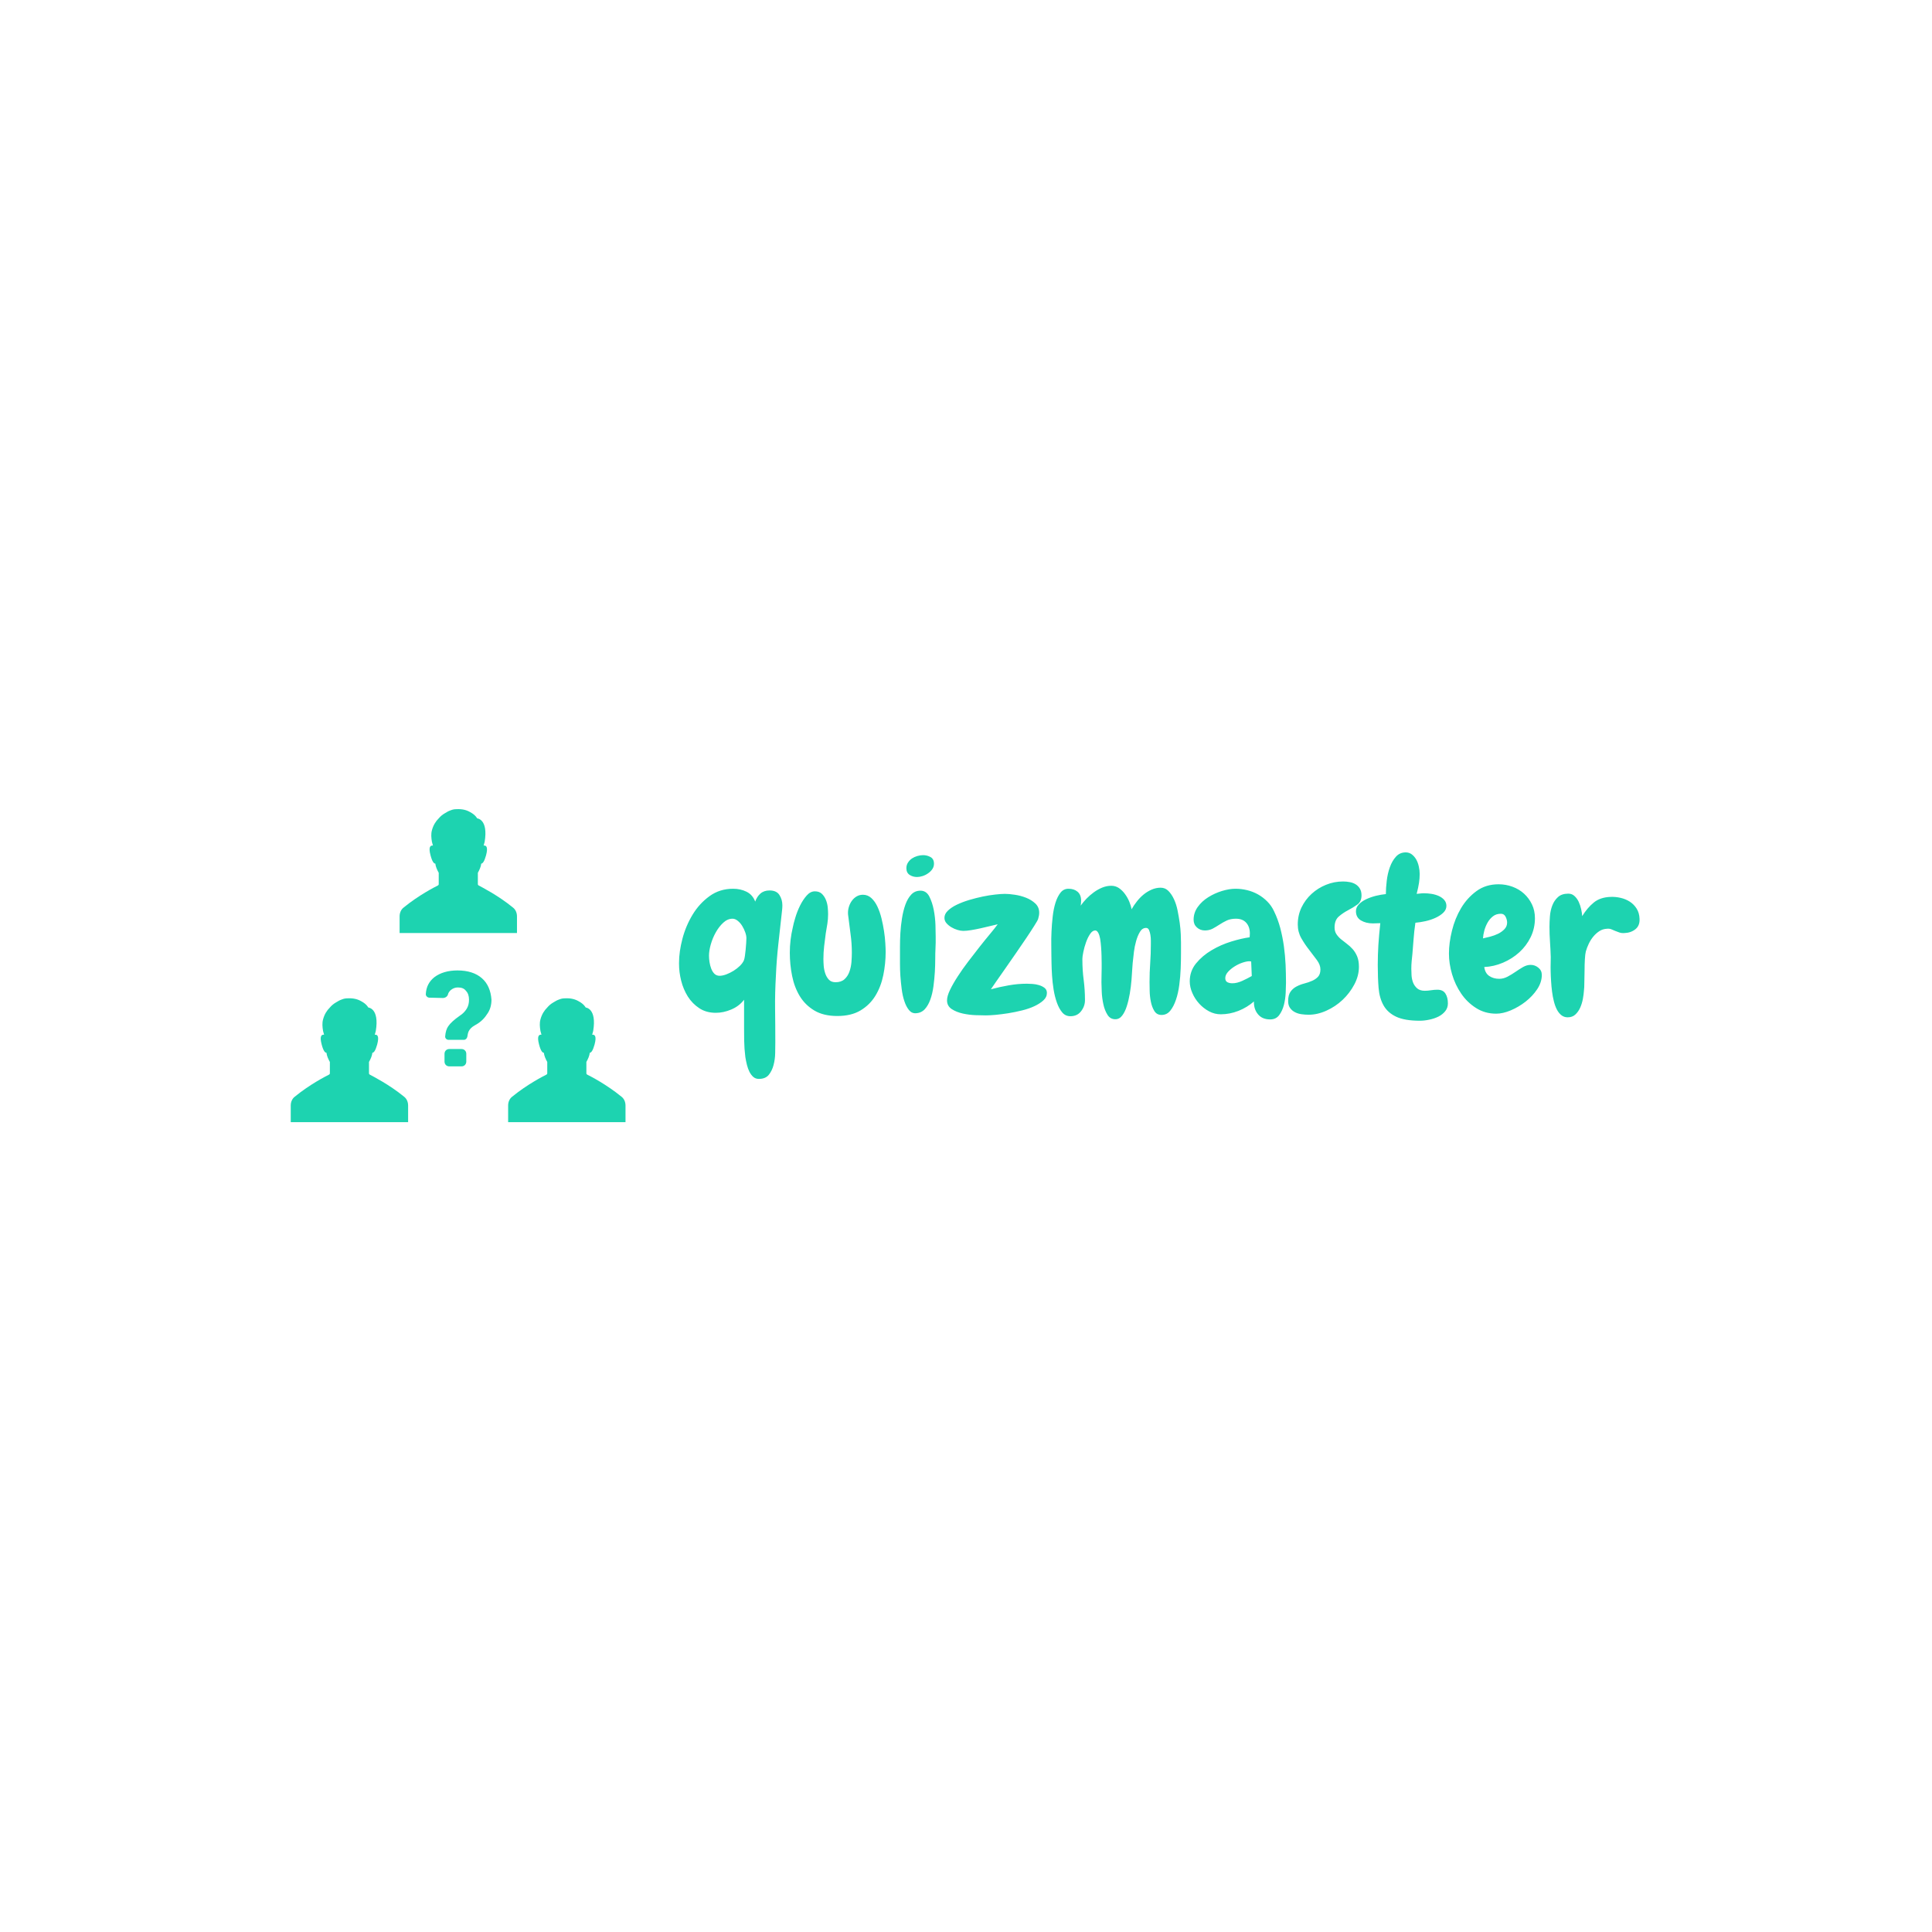 <svg xmlns="http://www.w3.org/2000/svg" version="1.1" xmlns:xlink="http://www.w3.org/1999/xlink" xmlns:svgjs="http://svgjs.dev/svgjs" width="1000" height="1000" viewBox="0 0 1000 1000"><rect width="1000" height="1000" fill="#ffffff"></rect><g transform="matrix(0.7,0,0,0.7,149.576,418.616)"><svg viewBox="0 0 396 92" data-background-color="#ffffff" preserveAspectRatio="xMidYMid meet" height="232" width="1000" xmlns="http://www.w3.org/2000/svg" xmlns:xlink="http://www.w3.org/1999/xlink"><g id="tight-bounds" transform="matrix(1,0,0,1,0.24,0.105)"><svg viewBox="0 0 395.52 91.791" height="91.791" width="395.52"><g><svg viewBox="0 0 555.368 128.888" height="91.791" width="395.52"><g transform="matrix(1,0,0,1,159.848,17.813)"><svg viewBox="0 0 395.52 93.262" height="93.262" width="395.52"><g id="textblocktransform"><svg viewBox="0 0 395.52 93.262" height="93.262" width="395.52" id="textblock"><g><svg viewBox="0 0 395.52 93.262" height="93.262" width="395.52"><g transform="matrix(1,0,0,1,0,0)"><svg width="395.52" viewBox="0.73 -36.67 219.277 51.71" height="93.262" data-palette-color="#1dd3b0"><path d="M24.17-22.71L24.17-22.71Q23.78-19.14 23.39-15.63 23-12.11 22.85-8.59L22.85-8.59Q22.61-4.54 22.66-0.93 22.71 2.69 22.71 6.74L22.71 6.74Q22.71 7.71 22.68 9.13 22.66 10.55 22.31 11.87 21.97 13.18 21.22 14.11 20.46 15.04 18.95 15.04L18.95 15.04Q18.21 15.04 17.7 14.6 17.19 14.16 16.82 13.45 16.46 12.74 16.24 11.87 16.02 10.99 15.87 10.06L15.87 10.06Q15.63 8.15 15.6 6.27 15.58 4.39 15.58 3.52L15.58 3.52 15.58-0.29 15.58-3.03Q14.45-1.56 12.67-0.81 10.89-0.05 9.13-0.05L9.13-0.05Q6.93-0.05 5.35-1.1 3.76-2.15 2.73-3.78 1.71-5.42 1.22-7.37 0.73-9.33 0.73-11.18L0.73-11.18 0.73-11.47Q0.73-14.01 1.51-16.97 2.29-19.92 3.83-22.46 5.37-25 7.69-26.68 10.01-28.37 13.09-28.37L13.09-28.37Q14.75-28.37 16.14-27.69 17.53-27 18.12-25.44L18.12-25.44Q18.51-26.56 19.31-27.27 20.12-27.98 21.39-27.98L21.39-27.98Q23-27.98 23.66-26.93 24.32-25.88 24.32-24.61L24.32-24.61Q24.32-24.07 24.27-23.63 24.22-23.19 24.17-22.71ZM12.94-21.53L12.94-21.53Q11.82-21.53 10.84-20.63 9.86-19.73 9.13-18.43 8.4-17.14 7.98-15.67 7.57-14.21 7.57-13.09L7.57-13.09Q7.57-12.4 7.69-11.62 7.81-10.84 8.08-10.13 8.35-9.42 8.81-8.96 9.28-8.5 10.01-8.5L10.01-8.5Q10.64-8.5 11.5-8.81 12.35-9.13 13.18-9.64 14.01-10.16 14.65-10.79 15.28-11.43 15.53-12.01L15.53-12.01Q15.67-12.35 15.77-13.04 15.87-13.72 15.94-14.48 16.02-15.23 16.06-15.97 16.11-16.7 16.11-17.09L16.11-17.09Q16.11-17.68 15.84-18.43 15.58-19.19 15.14-19.9 14.7-20.61 14.11-21.07 13.53-21.53 12.94-21.53ZM47.9-13.96L47.9-13.96Q47.9-11.28 47.36-8.64 46.82-6.01 45.55-3.93 44.28-1.86 42.16-0.59 40.04 0.68 36.86 0.68L36.86 0.68Q33.74 0.68 31.64-0.56 29.54-1.81 28.29-3.86 27.05-5.91 26.54-8.5 26.02-11.08 26.02-13.77L26.02-13.77Q26.02-16.7 26.71-19.58L26.71-19.58Q26.85-20.36 27.27-21.75 27.68-23.14 28.34-24.49 29-25.83 29.86-26.81 30.71-27.78 31.74-27.78L31.74-27.78Q32.71-27.78 33.3-27.25 33.88-26.71 34.23-25.9 34.57-25.1 34.67-24.19 34.76-23.29 34.76-22.56L34.76-22.56Q34.76-21.44 34.59-20.36 34.42-19.29 34.23-18.21L34.23-18.21Q34.03-16.75 33.86-15.28 33.69-13.82 33.69-12.35L33.69-12.35Q33.69-11.62 33.76-10.72 33.84-9.81 34.13-8.98 34.42-8.15 34.96-7.59 35.5-7.03 36.47-7.03L36.47-7.03Q37.74-7.03 38.5-7.71 39.26-8.4 39.62-9.42 39.99-10.45 40.09-11.62 40.18-12.79 40.18-13.77L40.18-13.77Q40.18-15.92 39.89-17.99 39.6-20.07 39.35-22.22L39.35-22.22Q39.3-22.46 39.3-22.9L39.3-22.9Q39.3-23.63 39.55-24.37 39.79-25.1 40.23-25.68 40.67-26.27 41.31-26.64 41.94-27 42.72-27L42.72-27Q43.8-27 44.63-26.25 45.46-25.49 46.02-24.29 46.58-23.1 46.95-21.61 47.31-20.12 47.53-18.68 47.75-17.24 47.82-15.97 47.9-14.7 47.9-13.96ZM58.93-34.08L58.93-34.08Q58.93-33.4 58.56-32.86 58.2-32.32 57.61-31.91 57.03-31.49 56.34-31.27 55.66-31.05 55.07-31.05L55.07-31.05Q54.1-31.05 53.36-31.54 52.63-32.03 52.63-33.06L52.63-33.06Q52.63-33.79 53-34.35 53.36-34.91 53.9-35.28 54.44-35.64 55.12-35.84 55.81-36.04 56.44-36.04L56.44-36.04Q57.37-36.04 58.15-35.6 58.93-35.16 58.93-34.08ZM59.32-17.48L59.32-17.48Q59.32-16.8 59.32-16.04 59.32-15.28 59.27-14.6L59.27-14.6Q59.22-13.77 59.22-12.38 59.22-10.99 59.13-9.38 59.03-7.76 58.81-6.1 58.59-4.44 58.1-3.08 57.61-1.71 56.81-0.85 56 0 54.78 0.05L54.78 0.05Q53.85 0.1 53.22-0.68 52.58-1.46 52.17-2.71 51.75-3.96 51.56-5.49 51.36-7.03 51.26-8.47 51.17-9.91 51.17-11.13 51.17-12.35 51.17-12.94L51.17-12.94Q51.17-13.72 51.17-15.16 51.17-16.6 51.26-18.26 51.36-19.92 51.63-21.63 51.9-23.34 52.41-24.76 52.92-26.17 53.75-27.05 54.58-27.93 55.85-27.93L55.85-27.93Q57.17-27.93 57.86-26.61 58.54-25.29 58.88-23.54 59.22-21.78 59.27-20.04 59.32-18.31 59.32-17.48ZM84.71-4.59L84.71-4.59Q84.71-3.61 83.9-2.88 83.1-2.15 81.85-1.56 80.61-0.98 79.02-0.59 77.43-0.2 75.9 0.05 74.36 0.29 72.99 0.42 71.62 0.54 70.79 0.54L70.79 0.54Q69.96 0.54 68.47 0.49 66.98 0.44 65.52 0.12 64.06-0.2 62.98-0.9 61.91-1.61 61.91-2.88L61.91-2.88Q61.91-3.86 62.59-5.27 63.27-6.69 64.35-8.35 65.42-10.01 66.74-11.74 68.06-13.48 69.33-15.09 70.6-16.7 71.72-18.04 72.84-19.38 73.48-20.26L73.48-20.26Q72.8-20.12 71.75-19.85 70.7-19.58 69.57-19.34 68.45-19.09 67.4-18.92 66.35-18.75 65.62-18.75L65.62-18.75Q65.03-18.75 64.3-18.97 63.57-19.19 62.91-19.58 62.25-19.97 61.78-20.51 61.32-21.04 61.32-21.73L61.32-21.73Q61.32-22.61 62.1-23.36 62.88-24.12 64.15-24.73 65.42-25.34 66.98-25.81 68.55-26.27 70.06-26.59 71.57-26.9 72.94-27.05 74.31-27.2 75.14-27.2L75.14-27.2Q76.07-27.2 77.39-27 78.7-26.81 79.95-26.32 81.19-25.83 82.07-25 82.95-24.17 82.95-22.9L82.95-22.9Q82.95-22.51 82.88-22.19 82.81-21.88 82.71-21.48L82.71-21.48Q82.61-21.14 81.85-19.95 81.1-18.75 80-17.11 78.9-15.48 77.6-13.6 76.31-11.72 75.14-10.06 73.97-8.4 73.09-7.13 72.21-5.86 71.92-5.42L71.92-5.42Q73.92-5.96 75.99-6.32 78.07-6.69 80.12-6.69L80.12-6.69Q80.61-6.69 81.39-6.64 82.17-6.59 82.9-6.37 83.64-6.15 84.17-5.74 84.71-5.32 84.71-4.59ZM115.32-16.11L115.32-16.11Q115.32-15.19 115.32-13.6 115.32-12.01 115.25-10.16 115.18-8.3 114.93-6.42 114.69-4.54 114.17-3.03 113.66-1.51 112.88-0.54 112.1 0.44 110.88 0.44L110.88 0.44Q109.8 0.44 109.24-0.46 108.68-1.37 108.44-2.59 108.19-3.81 108.17-5.08 108.14-6.35 108.14-7.08L108.14-7.08Q108.14-9.28 108.29-11.38 108.44-13.48 108.44-15.67L108.44-15.67Q108.44-15.92 108.44-16.55 108.44-17.19 108.34-17.82 108.24-18.46 108.02-18.95 107.8-19.43 107.36-19.43L107.36-19.43Q106.48-19.43 105.95-18.53 105.41-17.63 105.07-16.41 104.73-15.19 104.58-13.99 104.43-12.79 104.38-12.21L104.38-12.21Q104.29-11.57 104.21-10.3 104.14-9.03 104.02-7.52 103.9-6.01 103.63-4.42 103.36-2.83 102.94-1.54 102.53-0.24 101.89 0.59 101.26 1.42 100.33 1.42L100.33 1.42Q99.16 1.42 98.53 0.39 97.89-0.63 97.6-2 97.3-3.37 97.23-4.79 97.16-6.2 97.16-6.98L97.16-6.98Q97.16-7.81 97.18-8.59 97.21-9.38 97.21-10.21L97.21-10.21Q97.21-10.55 97.21-11.33 97.21-12.11 97.18-13.06 97.16-14.01 97.08-15.04 97.01-16.06 96.87-16.92 96.72-17.77 96.43-18.31 96.13-18.85 95.74-18.85L95.74-18.85Q95.11-18.85 94.57-18.04 94.03-17.24 93.64-16.14 93.25-15.04 93.03-13.96 92.81-12.89 92.81-12.4L92.81-12.4 92.81-12.11Q92.81-9.77 93.11-7.52 93.4-5.27 93.4-2.93L93.4-2.93Q93.4-1.56 92.52-0.42 91.64 0.73 90.08 0.73L90.08 0.73Q88.95 0.73 88.22-0.12 87.49-0.98 87-2.34 86.51-3.71 86.24-5.35 85.98-6.98 85.88-8.57 85.78-10.16 85.76-11.45 85.73-12.74 85.73-13.38L85.73-13.38Q85.73-14.11 85.71-15.53 85.68-16.94 85.76-18.6 85.83-20.26 86.03-22 86.22-23.73 86.66-25.15 87.1-26.56 87.81-27.47 88.52-28.37 89.64-28.37L89.64-28.37Q90.91-28.37 91.71-27.69 92.52-27 92.52-25.63L92.52-25.63Q92.52-25.34 92.49-25.05 92.47-24.76 92.42-24.51L92.42-24.51Q92.96-25.29 93.74-26.1 94.52-26.9 95.42-27.56 96.33-28.22 97.35-28.64 98.38-29.05 99.4-29.05L99.4-29.05Q100.38-29.05 101.16-28.52 101.94-27.98 102.53-27.17 103.12-26.37 103.51-25.44 103.9-24.51 104.04-23.68L104.04-23.68Q104.53-24.56 105.24-25.46 105.95-26.37 106.78-27.05 107.61-27.73 108.61-28.17 109.61-28.61 110.68-28.61L110.68-28.61Q111.71-28.61 112.44-27.88 113.17-27.15 113.71-26 114.25-24.85 114.54-23.41 114.83-21.97 115.03-20.58 115.22-19.19 115.27-17.99 115.32-16.8 115.32-16.11ZM139.29-6.88L139.29-6.88Q139.29-6.01 139.22-4.59 139.15-3.17 138.81-1.83 138.46-0.49 137.73 0.49 137 1.46 135.68 1.46L135.68 1.46Q133.87 1.46 132.9 0.29 131.92-0.88 131.97-2.64L131.97-2.64Q130.41-1.27 128.43-0.49 126.45 0.29 124.4 0.29L124.4 0.29Q122.99 0.29 121.72-0.39 120.45-1.07 119.47-2.15 118.49-3.22 117.91-4.57 117.32-5.91 117.32-7.23L117.32-7.23Q117.32-9.57 118.76-11.33 120.2-13.09 122.3-14.33 124.4-15.58 126.77-16.31 129.14-17.04 130.99-17.29L130.99-17.29Q130.99-17.53 131.02-17.72 131.04-17.92 131.04-18.16L131.04-18.16Q131.04-19.68 130.21-20.61 129.38-21.53 127.87-21.53L127.87-21.53Q126.65-21.53 125.77-21.12 124.89-20.7 124.11-20.19 123.33-19.68 122.55-19.26 121.76-18.85 120.79-18.85L120.79-18.85Q119.71-18.85 118.96-19.53 118.2-20.21 118.2-21.29L118.2-21.29Q118.2-22.9 119.15-24.22 120.1-25.54 121.55-26.44 122.99-27.34 124.67-27.86 126.35-28.37 127.77-28.37L127.77-28.37Q129.09-28.37 130.41-28.05 131.73-27.73 132.9-27.08 134.07-26.42 135.02-25.46 135.97-24.51 136.56-23.24L136.56-23.24Q137.44-21.44 137.98-19.41 138.51-17.38 138.81-15.26 139.1-13.13 139.2-11.01 139.29-8.89 139.29-6.88ZM131.48-8.45L131.48-8.45 131.34-11.77Q131.24-11.77 131.14-11.79 131.04-11.82 130.94-11.82L130.94-11.82Q130.31-11.82 129.36-11.5 128.41-11.18 127.53-10.62 126.65-10.06 126.04-9.38 125.43-8.69 125.43-7.96L125.43-7.96Q125.43-7.28 125.92-7.03 126.4-6.79 127.04-6.79L127.04-6.79Q128.11-6.79 129.33-7.35 130.55-7.91 131.48-8.45ZM156.53-26.86L156.53-26.86Q156.53-25.44 155.58-24.76 154.62-24.07 153.45-23.46 152.28-22.85 151.33-22.02 150.38-21.19 150.38-19.53L150.38-19.53Q150.38-18.65 150.79-18.02 151.21-17.38 151.82-16.87 152.43-16.36 153.16-15.82 153.89-15.28 154.5-14.6 155.11-13.92 155.53-12.94 155.94-11.96 155.94-10.55L155.94-10.55Q155.94-8.5 154.89-6.52 153.84-4.54 152.21-3 150.57-1.46 148.52-0.54 146.47 0.39 144.47 0.39L144.47 0.39Q143.64 0.39 142.81 0.27 141.98 0.15 141.32-0.2 140.66-0.54 140.22-1.15 139.78-1.76 139.78-2.73L139.78-2.73Q139.78-4.1 140.32-4.86 140.85-5.62 141.68-6.05 142.51-6.49 143.47-6.74 144.42-6.98 145.25-7.35 146.08-7.71 146.62-8.3 147.15-8.89 147.15-9.96L147.15-9.96Q147.15-10.99 146.35-12.08 145.54-13.18 144.57-14.43 143.59-15.67 142.78-17.09 141.98-18.51 141.98-20.21L141.98-20.21Q141.98-22.31 142.83-24.1 143.69-25.88 145.13-27.2 146.57-28.52 148.42-29.27 150.28-30.03 152.33-30.03L152.33-30.03Q153.11-30.03 153.87-29.88 154.62-29.74 155.21-29.37 155.8-29 156.16-28.39 156.53-27.78 156.53-26.86ZM169.86 1.76L169.86 1.76Q166.39 1.76 164.46 0.85 162.53-0.05 161.58-1.71 160.63-3.37 160.43-5.71 160.24-8.06 160.24-10.94L160.24-10.94Q160.24-13.23 160.38-15.55 160.53-17.87 160.82-20.51L160.82-20.51Q160.14-20.51 159.75-20.48 159.36-20.46 159.11-20.46L159.11-20.46Q157.55-20.46 156.4-21.14 155.26-21.83 155.26-23.24L155.26-23.24Q155.26-24.12 155.92-24.8 156.57-25.49 157.6-25.98 158.63-26.46 159.82-26.76 161.02-27.05 162.09-27.15L162.09-27.15Q162.09-28.52 162.29-30.18 162.48-31.84 163-33.28 163.51-34.72 164.39-35.69 165.27-36.67 166.63-36.67L166.63-36.67Q167.41-36.67 168.02-36.21 168.63-35.74 169.03-35.03 169.42-34.33 169.61-33.45 169.81-32.57 169.81-31.74L169.81-31.74Q169.81-30.76 169.66-29.74 169.51-28.71 169.12-27.2L169.12-27.2Q169.95-27.29 170.25-27.32 170.54-27.34 170.78-27.34L170.78-27.34Q171.61-27.34 172.52-27.2 173.42-27.05 174.18-26.71 174.93-26.37 175.42-25.81 175.91-25.24 175.91-24.46L175.91-24.46Q175.91-23.58 175.2-22.9 174.49-22.22 173.42-21.73 172.35-21.24 171.13-20.97 169.9-20.7 168.83-20.61L168.83-20.61Q168.54-18.6 168.42-16.92 168.29-15.23 168.15-13.53L168.15-13.53Q168.05-12.7 167.98-11.84 167.9-10.99 167.9-10.11L167.9-10.11Q167.9-9.47 167.95-8.62 168-7.76 168.29-6.98 168.59-6.2 169.22-5.64 169.86-5.08 170.98-5.08L170.98-5.08Q171.66-5.08 172.39-5.2 173.13-5.32 173.86-5.32L173.86-5.32Q175.13-5.32 175.69-4.44 176.25-3.56 176.25-2.2L176.25-2.2Q176.25-1.17 175.64-0.42 175.03 0.34 174.1 0.81 173.18 1.27 172.03 1.51 170.88 1.76 169.86 1.76ZM197.69-8.69L197.69-8.69Q197.69-7.03 196.64-5.44 195.59-3.86 194-2.61 192.41-1.37 190.61-0.61 188.8 0.15 187.28 0.15L187.28 0.15Q184.7 0.15 182.67-1.15 180.64-2.44 179.28-4.44 177.91-6.45 177.2-8.86 176.49-11.28 176.49-13.57L176.49-13.57Q176.49-16.02 177.18-18.8 177.86-21.58 179.25-23.93 180.64-26.27 182.77-27.83 184.89-29.39 187.82-29.39L187.82-29.39Q189.48-29.39 191-28.83 192.51-28.27 193.63-27.25 194.76-26.22 195.44-24.8 196.12-23.39 196.12-21.63L196.12-21.63Q196.12-19.34 195.15-17.33 194.17-15.33 192.56-13.87 190.95-12.4 188.85-11.5 186.75-10.6 184.55-10.5L184.55-10.5Q184.75-9.08 185.7-8.45 186.65-7.81 187.97-7.81L187.97-7.81Q188.94-7.81 189.87-8.3 190.8-8.79 191.68-9.4 192.56-10.01 193.41-10.5 194.27-10.99 195.15-10.99L195.15-10.99Q196.12-10.99 196.9-10.35 197.69-9.72 197.69-8.69ZM189.77-20.65L189.77-20.65Q189.77-21.29 189.43-21.97 189.09-22.66 188.36-22.66L188.36-22.66Q187.28-22.66 186.55-22.09 185.82-21.53 185.33-20.68 184.84-19.82 184.57-18.85 184.31-17.87 184.26-17.04L184.26-17.04Q184.94-17.19 185.89-17.43 186.85-17.68 187.7-18.09 188.55-18.51 189.16-19.14 189.77-19.78 189.77-20.65ZM216.58-18.26L216.58-18.26Q215.9-18.21 215.41-18.38 214.92-18.55 214.43-18.75L214.43-18.75Q213.99-18.95 213.55-19.12 213.11-19.29 212.58-19.24L212.58-19.24Q211.6-19.19 210.84-18.7 210.08-18.21 209.47-17.48 208.86-16.75 208.42-15.84 207.99-14.94 207.74-14.06L207.74-14.06Q207.59-13.48 207.52-12.28 207.45-11.08 207.45-9.72L207.45-9.72Q207.4-8.3 207.4-7.03 207.4-5.76 207.3-5.03L207.3-5.03Q207.25-4.25 207.06-3.2 206.86-2.15 206.45-1.22 206.03-0.29 205.35 0.34 204.67 0.98 203.59 0.98L203.59 0.98Q202.76 0.98 202.15 0.49 201.54 0 201.12-0.81 200.71-1.61 200.44-2.69 200.17-3.76 200.03-4.88L200.03-4.88Q199.88-6.05 199.81-7.23 199.73-8.4 199.71-9.45 199.68-10.5 199.71-11.38 199.73-12.26 199.73-12.79L199.73-12.79Q199.68-14.5 199.56-16.24 199.44-17.97 199.44-19.68L199.44-19.68Q199.44-20.75 199.54-22.07 199.64-23.39 200.08-24.54 200.51-25.68 201.37-26.46 202.22-27.25 203.74-27.25L203.74-27.25Q204.57-27.25 205.15-26.71 205.74-26.17 206.11-25.39 206.47-24.61 206.67-23.73 206.86-22.85 206.91-22.12L206.91-22.12Q208.08-24.02 209.55-25.22 211.01-26.42 213.36-26.51L213.36-26.51Q214.53-26.56 215.68-26.29 216.82-26.03 217.78-25.42 218.73-24.8 219.34-23.83 219.95-22.85 220-21.53L220-21.53Q220.09-19.97 219.07-19.14 218.04-18.31 216.58-18.26Z" opacity="1" transform="matrix(1,0,0,1,0,0)" fill="#1dd3b0" class="wordmark-text-0" data-fill-palette-color="primary" id="text-0"></path></svg></g></svg></g></svg></g></svg></g><g><svg viewBox="0 0 137.831 128.888" height="128.888" width="137.831"><g><svg xmlns="http://www.w3.org/2000/svg" xmlns:xlink="http://www.w3.org/1999/xlink" version="1.1" x="0" y="0" viewBox="0.8 3.985 98.4 92.015" enable-background="new 0 0 100 100" xml:space="preserve" height="128.888" width="137.831" class="icon-icon-0" data-fill-palette-color="accent" id="icon-0"><path d="M46 78.2v-2.3c0-0.8 0.6-1.4 1.4-1.4H51c0.8 0 1.4 0.6 1.4 1.4v2.3c0 0.8-0.6 1.4-1.4 1.4h-3.6C46.6 79.6 46 79 46 78.2zM57 53.7c-1.7-1.5-4.1-2.3-7.2-2.3-2.8 0-5.1 0.7-6.8 2-1.5 1.2-2.4 2.8-2.5 5 0 0.5 0.4 0.9 0.9 1l4.1 0.1c0.7 0 1.3-0.4 1.5-1 0.1-0.5 0.4-0.9 0.8-1.3 0.6-0.5 1.3-0.8 2.1-0.8 1.1 0 1.9 0.3 2.4 1 0.6 0.6 0.9 1.5 0.9 2.6 0 1-0.2 1.9-0.7 2.7-0.5 0.8-1.2 1.5-2 2-1.7 1.2-2.8 2.2-3.4 3.1-0.5 0.7-0.8 1.7-0.9 2.9-0.1 0.6 0.4 1.1 1 1.1h4.5c0.5 0 0.9-0.4 1-0.9 0.1-0.6 0.2-1.2 0.4-1.6 0.3-0.6 0.8-1.2 1.7-1.7 1.5-0.8 2.7-1.8 3.6-3.2 1-1.3 1.4-2.8 1.4-4.4C59.6 57.3 58.7 55.2 57 53.7zM67.3 35.5c0-1-0.4-2-1.2-2.6-4.4-3.6-9.2-6-10.1-6.5-0.1-0.1-0.2-0.2-0.2-0.3v-3.4c0.5-0.9 0.9-1.8 1-2.7 0.4 0 0.9-0.6 1.4-2.4 0.7-2.6 0-3-0.7-2.9 0.1-0.4 0.2-0.7 0.3-1.1 1.1-6.7-2.2-6.9-2.2-6.9s-0.5-1-2-1.8c-1-0.6-2.3-1-4.1-0.9-0.6 0-1.1 0.1-1.6 0.3l0 0c-0.6 0.2-1.2 0.5-1.8 0.9-0.7 0.4-1.3 0.9-1.8 1.5-0.9 0.9-1.6 2-2 3.5-0.3 1.1-0.2 2.2 0 3.4h0c0.1 0.4 0.2 0.7 0.3 1.1-0.7-0.1-1.4 0.3-0.7 2.9 0.5 1.9 1 2.4 1.4 2.4 0.1 0.9 0.5 1.8 1 2.7v3.4c0 0.1-0.1 0.2-0.2 0.3-1 0.5-5.7 2.9-10.1 6.5-0.8 0.6-1.2 1.6-1.2 2.6v4.9h15 4.5 15V35.5zM87.9 82c-0.1-0.1-0.2-0.2-0.2-0.3v-3.4c0.5-0.9 0.9-1.8 1-2.7 0.4 0 0.9-0.6 1.4-2.4 0.7-2.6 0-3-0.7-2.9 0.1-0.4 0.2-0.7 0.3-1.1 1.1-6.7-2.2-6.9-2.2-6.9s-0.5-1-2-1.8c-1-0.6-2.3-1-4.1-0.9-0.6 0-1.1 0.1-1.6 0.3l0 0c-0.6 0.2-1.2 0.5-1.8 0.9-0.7 0.4-1.3 0.9-1.8 1.5-0.9 0.9-1.6 2-2 3.5-0.3 1.1-0.2 2.2 0 3.4h0c0.1 0.4 0.2 0.7 0.3 1.1-0.7-0.1-1.4 0.3-0.7 2.9 0.5 1.9 1 2.4 1.4 2.4 0.1 0.9 0.5 1.8 1 2.7v3.4c0 0.1-0.1 0.2-0.2 0.3-1 0.5-5.7 2.9-10.1 6.5-0.8 0.6-1.2 1.6-1.2 2.6V96h15 4.5 15v-4.9c0-1-0.4-2-1.2-2.6C93.6 84.9 88.9 82.5 87.9 82zM20.3 96h15v-4.9c0-1-0.4-2-1.2-2.6-4.4-3.6-9.2-6-10.1-6.5-0.1-0.1-0.2-0.2-0.2-0.3v-3.4c0.5-0.9 0.9-1.8 1-2.7 0.4 0 0.9-0.6 1.4-2.4 0.7-2.6 0-3-0.7-2.9 0.1-0.4 0.2-0.7 0.3-1.1 1.1-6.7-2.2-6.9-2.2-6.9s-0.5-1-2-1.8c-1-0.6-2.3-1-4.1-0.9-0.6 0-1.1 0.1-1.6 0.3l0 0c-0.6 0.2-1.2 0.5-1.8 0.9-0.7 0.4-1.3 0.9-1.8 1.5-0.9 0.9-1.6 2-2 3.5-0.3 1.1-0.2 2.2 0 3.4h0c0.1 0.4 0.2 0.7 0.3 1.1-0.7-0.1-1.4 0.3-0.7 2.9 0.5 1.9 1 2.4 1.4 2.4 0.1 0.9 0.5 1.8 1 2.7v3.4c0 0.1-0.1 0.2-0.2 0.3-1 0.5-5.7 2.9-10.1 6.5-0.8 0.6-1.2 1.6-1.2 2.6V96h15H20.3z" fill="#1dd3b0" data-fill-palette-color="accent"></path></svg></g></svg></g></svg></g><defs></defs></svg><rect width="395.52" height="91.791" fill="none" stroke="none" visibility="hidden"></rect></g></svg></g></svg>